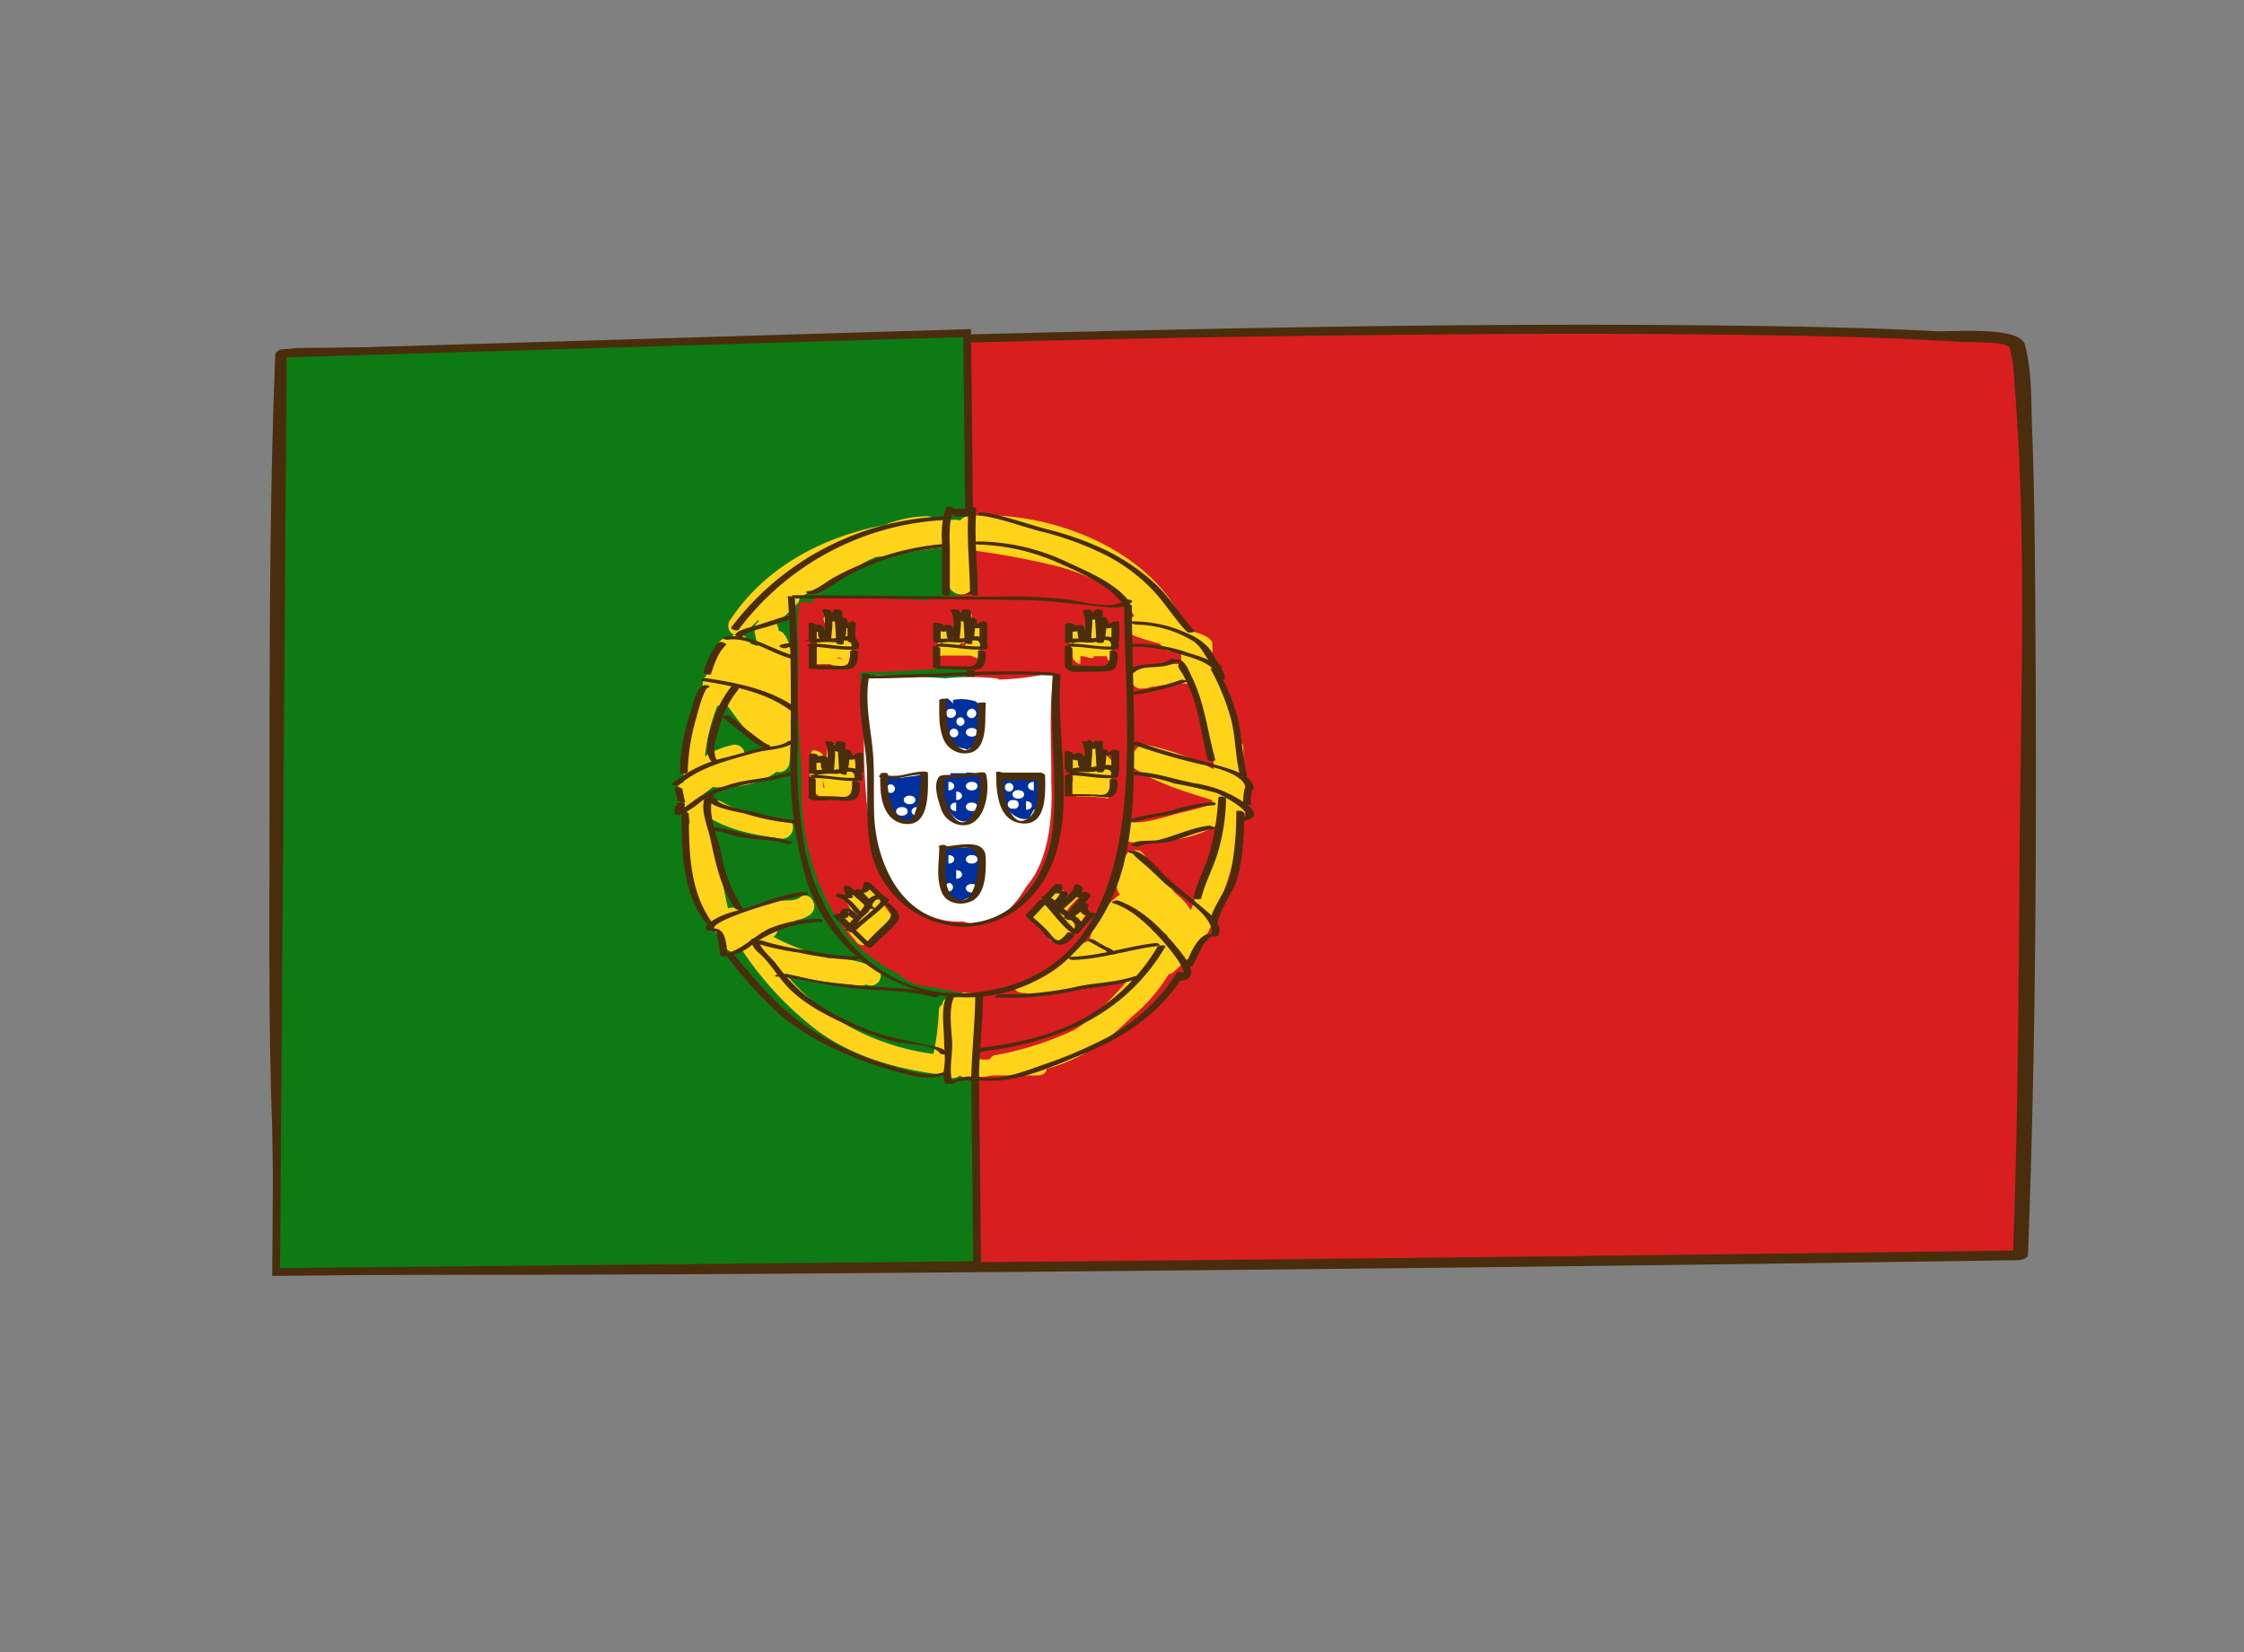 <svg id="layer1" xmlns="http://www.w3.org/2000/svg" viewBox="0 0 289.08 212.92"><rect x="0" y="0" width="289.08" height="212.92" fill="#808080" stroke="none"/><defs><style>.cls-1{fill:#d81e1e;}.cls-2{fill:#492d0c;}.cls-3{fill:#0e7a13;stroke:#492d0c;stroke-miterlimit:10;}.cls-4{fill:#ffd31a;}.cls-5{fill:#fff;}.cls-6{fill:#00309d;}</style></defs><path class="cls-1" d="M38.18,45.41c18.73-.12,40.19-1.12,54.13-1.36,35.57-.62,135.77-3.27,167.21-.06,3,.3,1.31,103.82.76,117.75,0,0-196.14,2.7-222.31,1.67-2.47-.1-2.64-50.16-1.95-67.57-1.13-15.75-.2-34.61.41-50.28Z"/><path class="cls-2" d="M37.82,46c42.66-.33,85.33-2.13,128-2.69,21.05-.28,42.11-.45,63.17-.09,7.95.13,15.9.35,23.84.85,1,.06,5.8-.14,6.1.81a20,20,0,0,1,.55,4.16c1.63,19.69.86,39.75.71,59.48-.14,17.76-.2,35.56-.88,53.32l1.33-.71q-78.18,1.06-156.37,1.71-21.34.17-42.69.19Q54,163,46.37,163c-2,0-7.59.76-8.06-1.06-1.49-5.75-1.16-12.33-1.35-18.21-.31-10-.36-20-.3-30.07,0-9.38.11-18.65-.13-28-.18-7.1,0-14.2.17-21.3.1-3.5.23-7,.37-10.51.07-1.69.14-3.38.2-5.07.08-1.93-1.13-2.57.79-2.73,1-.09,1.57-1.31.23-1.2L36.55,45c-.33,0-1.07.27-1.09.7-.93,23.51-.66,46.94-.76,70.45,0,9.37,0,18.74.33,28.11.18,6-.09,12.65,1.43,18.53.57,2.21,4.66,1.36,6.41,1.39,4.61.07,9.23.09,13.85.1,14,0,27.94-.05,41.9-.14q80.57-.54,161.13-1.75h.17c.38,0,1.31-.17,1.33-.71,1.1-28.77,1.13-57.66.92-86.45-.05-6.63-.14-13.27-.39-19.91-.13-3.55,0-7.44-.92-10.9-.63-2.43-9.4-1.64-11.39-1.74-8.47-.44-16.94-.6-25.41-.71-61.88-.78-123.67,2.39-185.52,2.87C37.75,44.81,36.51,46,37.82,46Z"/><polygon class="cls-3" points="124.59 42.92 36.43 45.56 35.57 163.91 125.88 163.03 124.59 42.92"/><path class="cls-4" d="M160.81,103.57a22.63,22.63,0,0,1-.63-4.59V96.31c0-.53-.6-.92-1-1.12a62.39,62.39,0,0,0-2.36-9.68c-.17-.46-.63-.74-.63-.84V83c0-.61-.81-1-1.35-1.24s-1.43-.43-2-.62C148.88,70.85,135,65.59,124.71,66.51a1.46,1.46,0,0,0-1,.56,1.79,1.79,0,0,0-.46-.09c-.94,0-1.9,0-2.84,0a1.17,1.17,0,0,0-1-.46,15.15,15.15,0,0,0-5.5,1.15C106,69.16,98.51,73.08,94,80a1.25,1.25,0,0,0,.65,1.82l-1.31.44a1.3,1.3,0,0,0-.94,1.24,5.23,5.23,0,0,1-.09,1.25c-.54,1-1.12,1.88-1.64,2.85a1.26,1.26,0,0,0-.08,1,26.82,26.82,0,0,0-2.52,12.22,1.24,1.24,0,0,0-.93,1.21v.47a1.33,1.33,0,0,0,1,1.25h0a9.55,9.55,0,0,1,.72,2.27,1.29,1.29,0,0,0-.28.76c-.38,5.86,1.64,10.64,4.93,15.38a1.44,1.44,0,0,0,2.07.24,42.65,42.65,0,0,0,9.68,10.38c4.67,3.42,10.29,5,16,5.7a1,1,0,0,0,.39-.05,1.39,1.39,0,0,0,2,.16,1.42,1.42,0,0,0,1.91-.06c.21.24.52.23.93.24s1.1-.19,1.65-.19h5.48c.72,0,1.12-.29,1.22-.84a23.06,23.06,0,0,0,7.35-3.56,29.56,29.56,0,0,0,3.62-3.17,21.76,21.76,0,0,0,4.75-5.46,1.49,1.49,0,0,0,.6-.28,11.37,11.37,0,0,0,1.58-1.6,1.38,1.38,0,0,0,1-.55,1.06,1.06,0,0,0,.49-.49l.42-.8a20.34,20.34,0,0,0,2.46-5.46,47.55,47.55,0,0,0,2.06-6.73,1.18,1.18,0,0,0,.46-1c0-1.25.37-2.48.51-3.71A1.31,1.31,0,0,0,160.81,103.57Zm-64.75-22c.52-.58,1.07-1.15,1.63-1.7a.83.83,0,0,0,.06.21,1.18,1.18,0,0,0-.56,1,8.6,8.6,0,0,0,.23,1.33l.15.6s0,.15.05.26c-.28-.1-.56-.18-.85-.26l-.51-.68a1.77,1.77,0,0,0-.6-.52A1.2,1.2,0,0,0,96.06,81.54Zm-3.63,9.39a1.18,1.18,0,0,0,.93-.55,1.26,1.26,0,0,0,.25.4c1.62,2.1,2.57,3.93,5.57,5.56v.13a16.27,16.27,0,0,0-3,.47l-.28,0A1.27,1.27,0,0,0,94.34,96a10.88,10.88,0,0,0-3.52,1.46A24.54,24.54,0,0,1,92.43,90.93Zm57.88,29.65-.27.3a3.61,3.61,0,0,0,.08-.64l.26.28Zm5.87-17.42c0,.06,0,.15-.13.31s.13.08.08.12a39,39,0,0,1-3.88,1.08c-1.83.44-4.07,1.28-6.07,1.28a1.3,1.3,0,1,0,0,2.57c4,0,7.61-.4,10.56-2.21,0,.33.17.67.19,1a42.34,42.34,0,0,1-1.14,4.89,1.1,1.1,0,0,0-.48.55c-.72,1.48-1.34,3-1.91,4.52a7.57,7.57,0,0,0-2-2.19,43,43,0,0,0-3.64-4.1c-.09-.61-.63-1.43-1.26-1.43H146c-.84,0-1.49,1.27-1.25,2a1.65,1.65,0,0,0-.49,1.25,1.7,1.7,0,0,0-.08.45,1.59,1.59,0,0,0,.1,2c-1.83,1.19-3,3.28-3.8,5.34a1,1,0,0,0-.06.56,8.51,8.51,0,0,0-1.16.51,13.83,13.83,0,0,0-3.67,2.17,1.09,1.09,0,0,0-.37,1.1,22.29,22.29,0,0,0-3.81.47,1.29,1.29,0,0,0,.34,2.53h.42a1.12,1.12,0,0,0,1,.48,18.46,18.46,0,0,0,4.3-.75,49.32,49.32,0,0,0,7.81-1.38,53.3,53.3,0,0,1-4.15,4.35,16.58,16.58,0,0,1-2.76,2.07A41.2,41.2,0,0,1,128.07,136c-.31.06-.53.53-.68.53h-.88c-.21,0-.33-.16-.33-.09v-7.85c0-1.36-1.84-1.23-2.48-.37-.12,0-.39.31-.52.31h-.47c-.67,0-1.31.23-1.3.9a.85.85,0,0,0-.46.77,32.85,32.85,0,0,1-.7,5.61,30.74,30.74,0,0,1-13.64-5.26,30.43,30.43,0,0,1-5.46-5.12,42,42,0,0,0,8.15,1.43,11,11,0,0,0,1.53.17,1.25,1.25,0,0,0,.7-.16l.38.11a1.29,1.29,0,0,0,.69-2.48c-2-.55-3.79-1.22-5.83-1a16.06,16.06,0,0,0-2.34-.78,29.13,29.13,0,0,1-4.8-2,1.34,1.34,0,0,0,.58-1.16,10.35,10.35,0,0,1,1.12-.09,1.2,1.2,0,0,0,1.18-.88,4.23,4.23,0,0,0,1.84-.72c1.32-1,0-3.22-1.3-2.22-.71.53-2,.35-2.82.41a11.62,11.62,0,0,0-3.83,1,1.12,1.12,0,0,0-.49.41,10.53,10.53,0,0,1-1.06-.41,1.45,1.45,0,0,0-1.06,0c-.13-.52-.24-1-.35-1.56-.37-1.83-.68-3.67-1-5.5-.24-1.26-.45-2.92-.84-4.51a.71.71,0,0,0,.09.07c2.73,1.55,5.79,2.06,8.86,2.5,1.62.24,2.32-2.24.69-2.48-2.84-.41-5.73-.81-8.25-2.25a1.27,1.27,0,0,0-1.83.69,9.66,9.66,0,0,0-.53-1.27,3.81,3.81,0,0,0,.07-.47l1.18-.89a1.64,1.64,0,0,0,.46.07c2.62,0,5.55-.35,7.68-2a1.36,1.36,0,0,0,1.69-1.2,20.81,20.81,0,0,0,.08-2.11,1.29,1.29,0,0,0,.82-1.56,9.12,9.12,0,0,0-.79-1.56,30.61,30.61,0,0,0,.62-5.23,7.3,7.3,0,0,0-.22-1v-.42c0-.4.29-1.06,0-1.63-.47-1.06-.5-2.17-1.27-3.11a1.26,1.26,0,0,0-.6-.36,1.11,1.11,0,0,1-.07-.16,1.49,1.49,0,0,0-.23-.67l2.68-2.69A1.11,1.11,0,0,0,103,77c1.84-1,3.67-2,5.59-2.89a1.09,1.09,0,0,0,.58-.53c.67-.3,1.32-.61,2-1s1.1-.53,1.65-.8c3.05-.26,6.17-1.06,9.23-1.29,0,0,.13.05.13.08V75.4a1.74,1.74,0,0,0,3.31,0c0-1.25-.3-2.48-.43-3.72,0-.26,0-.53,0-.79a102.13,102.13,0,0,1,10.84,2c3.94,1,8.18,2.84,10.22,6.51a1.35,1.35,0,0,0,0,2.52c1.1.42,2.23.75,3.37,1.06,0,.09.09.16.13.25a1.11,1.11,0,0,0,1.57.51.71.71,0,0,0,.62,0c.22.07.36.13.36.21v1.47c0,.05.31.1.32.15h-.63a.67.67,0,0,0-.25,0c-.42,0-.8,0-1.22.1l-.65,0a16.3,16.3,0,0,0-2,.31,2.62,2.62,0,0,0-1.61.59,1.29,1.29,0,0,0,.57,2.15,4.42,4.42,0,0,0,1.72-.23c.39,0,.85-.11.89-.12.75-.11,1.48-.23,2.23-.27s1.56,0,2.33,0a52,52,0,0,0,2.47,9.59c0,.48,0,.95,0,1.43A32.42,32.42,0,0,0,147.76,96a1.26,1.26,0,0,0-1.43.62c-.72.43-1.41,1.56-.48,2.2,3.26,2.24,7.33,3.33,10.33,4.29Z"/><path class="cls-1" d="M144.73,92.32c.16-2.94.17-5.89.18-8.84a1.17,1.17,0,0,0-.49-1,1.21,1.21,0,0,0-.13-.52c.08-.9.13-1.81.14-2.73a1.26,1.26,0,0,0-.64-1.11C136.5,74.89,128,76.4,120.33,77a1.34,1.34,0,0,0-.8.34c-4.64-.18-9.28-.33-13.93-.34a1.2,1.2,0,0,0-1.18.84.1.1,0,0,0,0,0c-.48-.43-1.53-.46-1.57.39a55.64,55.64,0,0,0,0,5.63.17.17,0,0,0,0,.07c0,1.26,0,2.52,0,3.77a47.71,47.71,0,0,0,.1,6.09c0,2.41.29,4.83.29,7.25h0a33.49,33.49,0,0,0,2,12.1,21.41,21.41,0,0,0,1.64,3.54,17.51,17.51,0,0,0,2.27,3.62s0,.1,0,.16a1,1,0,0,0,.46.47,20.61,20.61,0,0,0,6.14,4.61,6.68,6.68,0,0,0,4.38,1.65,24,24,0,0,0,5.78.78,16.84,16.84,0,0,0,10.7-3.55,13,13,0,0,0,4.28-6.68,14.58,14.58,0,0,0,2.93-6.85s0-.06,0-.09a1.23,1.23,0,0,0,.16-.63c0-.12,0-.24,0-.36.08-.55.16-1.1.22-1.65a1.12,1.12,0,0,0,.2-.5,41.94,41.94,0,0,0,.32-8.88c.09-1.23.15-2.46.18-3.67a1.08,1.08,0,0,0,0-.18l0-1.87A1.25,1.25,0,0,0,144.73,92.32Zm-6.22-10.76c.17,0,.33-.47.5-.44-.13.11-.24,0-.32.12-.12-.08-.26.27-.43.24a15.07,15.07,0,0,0-2.23.08Zm-17,4.59.24,0c4.78.38,9.56.46,14.35.47a23.6,23.6,0,0,0,.13,2.39c-.46,5.22-.89,10.76.24,15.8q-.1.81-.18,1.62A17.76,17.76,0,0,1,128.6,118a12.59,12.59,0,0,1-1.73.92l-.44,0c-4.29.06-8.43-2.35-11.91-4.64-.23-.48-.46-1-.7-1.45-.53-4.21-1.66-8.33-2.29-12.54,0-.13,0-.26,0-.39a58.79,58.79,0,0,0-.68-9.5c0-1.26,0-2.52,0-3.78C114.36,86.63,117.94,86.41,121.52,86.15Zm-15.58-6.46c1,.3,2,.56,3,.79a10.69,10.69,0,0,0-.61,1.28,1,1,0,0,0-.86-.51c-.18-.32-.37-.63-.58-.93a1.2,1.2,0,0,0-.9-.48A.83.83,0,0,1,105.94,79.69Z"/><path class="cls-4" d="M126.26,82.68a8.45,8.45,0,0,0,.27-1.89c0-.28-1.44-.29-1.58,0,0,0,.23,0,.23.06V79.16c0-.28-2-.32-2.08,0-.2.79-.33,1.72-.53,2.55,0-.16-.12-.31-.15-.47-.06-.35-1.89-.23-1.87,0a5.66,5.66,0,0,0,.14.84,11,11,0,0,1,.15,2c0,.28-.06.55-.08.82-.06.07-.13-.3-.2-.23s.82-.2.89-.2H125c.17,0,.85.47.92.23,0,0-.07.2-.07.19.26,0,.38.12.38,0V83.51A5.56,5.56,0,0,0,126.26,82.68Zm-2.51.2a3.66,3.66,0,0,0,.72-.09,2.64,2.64,0,0,1-.12.4,3.19,3.19,0,0,0-.83,0A3,3,0,0,0,123.75,82.88Z"/><path class="cls-4" d="M141.91,80.33c-.08.19-.15.39-.23.59a6.19,6.19,0,0,0-.05-1.13c-.07-.45-1.61-1.25-1.61-.77,0,.67-.25,1.4-.28,2.09a2,2,0,0,0-.06.26c-.12.2-.5.39-.5.57v-.28c0-.46-1.23-1.28-1.3-.78-.13.9-.7,1.86.3,2.74v1c0,.5,1,1.22,1,.77v-.83h.15c.46,0,.95.26,1.39.24.18,0,.22-.24.18-.24h1.69s.07.38.09.37.1.2.14.2.19.05.21-.07c.2-1.31.26-2.6.47-3.92C143.56,80.73,142,80,141.91,80.33Z"/><path class="cls-4" d="M108.15,80.84c-.06.35-.11.83-.21,1.31,0-.84,0-1.69,0-2.55,0-.54-1.83-.51-1.84.07s.46,1,.42,1.43c-.28-.4-1.29-.32-1.29.2v4c0,.36-.28.29-.07.29H107s0,0,0,0a2.13,2.13,0,0,0,1.83.18c.11,0,.38-.11.42-.24a18.81,18.81,0,0,0,.73-4.77C110,80.21,108.24,80.27,108.15,80.84Zm-.29,4a.66.66,0,0,1,0-.14c.16.09.47,0,.7.39A.87.87,0,0,0,107.86,84.85Z"/><path class="cls-4" d="M110.12,98c-.09-.59-1.18-1.12-1.61-.64-.09.1-.16.2-.24.3v-.9c0-.69-1.64-1.45-1.67-.66,0,1.34-.52,2.61-.56,3.85,0-.75.12-1.51.13-2.26s-1.66-1.42-1.67-.65c0,1.43-.4,3,.09,4.41a2.66,2.66,0,0,0,3.39,1.45.35.35,0,0,0,.23-.17l1,0c.2,0,.46-.09.47-.33s0-.3,0-.45c.07-.49.3-1,.4-1.5A6.3,6.3,0,0,0,110.12,98ZM106,100.28c0-.08,0-.16,0-.24a3.91,3.91,0,0,0,.24,1.45h-.15A4.83,4.83,0,0,1,106,100.28Z"/><path class="cls-4" d="M143.2,98.11c0-.35-1.37-1.31-1.46-1.06s-.13.36-.19.54l-.14-.06c0-.27,0-.55-.08-.82s-1.47-1.3-1.48-1c0,1.16-.32,2.29-.46,3.45,0,0,0,0,0,.06s-.18,0-.18.06V98.11c0-.47-1-1.25-1-1v3.46c0,.3-.52.6-.67.9s1,1.17,1.28,1.17a21,21,0,0,1,3.8.23.16.16,0,0,0,.15,0,6.66,6.66,0,0,0,.34-3.32A9.62,9.62,0,0,0,143.2,98.11Z"/><path class="cls-4" d="M138.39,117.23a5.44,5.44,0,0,1-1.27.75,4.51,4.51,0,0,1,.3-.58l.07-.11a1.64,1.64,0,0,0,.2-.29,17.05,17.05,0,0,1,1.69-1.71c.2-.2-.65-.2-.68-.2a1.91,1.91,0,0,0-1.1.34,12.87,12.87,0,0,1-1.35,1.09,6.72,6.72,0,0,1,.79-1.7c.12-.17-1.5-.25-1.77.15a23.46,23.46,0,0,0-2.34,3.5.09.09,0,0,0,0,.13,24.2,24.2,0,0,0,1.88,1.91,3.93,3.93,0,0,0,.46.66c.26.29,1.54,0,1.75-.27l.18-.23.13,0c1-.33,2-1.9,2.49-2.78,0,0,0-.08-.1-.1a5.82,5.82,0,0,0,.34-.6C140.24,116.83,138.6,117.05,138.39,117.23Z"/><path class="cls-4" d="M114.84,118.45l0,0a.28.28,0,0,0,0-.09.64.64,0,0,0-.09-.51c-.51-.7-1-1.43-1.47-2.15-.11-.29-.25-.47-.39-.77s-.5-.32-.78-.32h-.23c-.55,0-1.29.45-.85,1.06.2.28.4.51.6.8a2.63,2.63,0,0,1,.18.8c-.44-.64-.86-1.31-1.26-2-.54-.86-2.22-.24-1.62.73.46.74.8,1.53,1.2,2.29-.1-.15-.19-.3-.28-.46-.49-.9-2.18-.26-1.63.73a22.06,22.06,0,0,0,2.11,2.8,1,1,0,0,0,1.24.35,4,4,0,0,0,1.51-1.44.86.86,0,0,0,.12-.3,5.2,5.2,0,0,0,1.4-1.21A.58.58,0,0,0,114.84,118.45Z"/><path class="cls-5" d="M135.43,100.71c.06-4.44-.33-8.94.25-13.36.06-.46-.6-.56-.91-.5a33.32,33.32,0,0,1-6.05.72,1.16,1.16,0,0,0-.47-.17,33.2,33.2,0,0,0-6.46,0c-2.94-.16-5.88-.38-8.78-.4a1.1,1.1,0,0,0-.73.31.75.75,0,0,0-.79.75c0,.9-.07,1.8-.1,2.7a9,9,0,0,0,0,1.56,73.44,73.44,0,0,0,.55,13.42c.55,3.51,1.76,7.74,4.55,10a9.59,9.59,0,0,0,7.61,3c3.56,1.33,6.32-1.43,8.14-4.54C135,111.06,135.66,105.64,135.43,100.71Z"/><path class="cls-6" d="M118.91,103a2.73,2.73,0,0,0-.11-2c0-.07,0-.13,0-.19a.14.14,0,0,0,0-.13c0-.16.11-.3.17-.45.16-.39-.3-.4-.55-.35-.77.17-1.55.19-2.32.36l-.11,0a1.3,1.3,0,0,0-.59-.24c-.47-.07-1.39.33-1.44.87a5,5,0,0,0,.55,2.84c.09.76.29,1.59,1.1,1.81a1.75,1.75,0,0,0,.32,0,1.89,1.89,0,0,0,2.35-.28,2.81,2.81,0,0,0,.76-2.07A.25.25,0,0,0,118.91,103Z"/><path class="cls-6" d="M126.8,101.05c.06-.4-.71-1.19-1-1.32a3.34,3.34,0,0,0-.73-.17c-.07,0-.12,0-.15,0l-.47,0s0,0,0,.08c-.59,0-1.18,0-1.77,0h-.18c-.09,0-.06.19,0,.36a1.13,1.13,0,0,0-.2.13,3.08,3.08,0,0,0-.71-.19c-.06,0-.09,0-.09.08a2.83,2.83,0,0,0-.1.47s-.08,0-.08.07,0,.3,0,.45a4.16,4.16,0,0,0,.28,1.8,7.37,7.37,0,0,0,.42,1.17c.41.87,1.29,2,2.36,1.86a1.33,1.33,0,0,0,1-1A9.34,9.34,0,0,0,126.8,101.05Z"/><path class="cls-6" d="M126.52,112s0,0-.06,0a2.08,2.08,0,0,0-.12-1.21,5.13,5.13,0,0,0-.17-1.44l0,0c-.21,0-1.89-.09-2.64-.16l0,0-.15,0-.23-.06c-.22,0-1.78.36-1.7.61l0,.08a.15.15,0,0,0,.14,0h.21c0,.07,0,.15,0,.22l-.26.13a.25.25,0,0,1,.21.15,18.12,18.12,0,0,0-.08,3A2.28,2.28,0,0,0,123,116.2a3.64,3.64,0,0,0,1.63-.48,2.91,2.91,0,0,0,.59-.25,3.55,3.55,0,0,0,1.08-2.19s0,0-.09,0A4.19,4.19,0,0,0,126.52,112Z"/><path class="cls-6" d="M134.21,100.49c-.05-.54-.68-.63-1.11-.63a8,8,0,0,0-2.18.22.34.34,0,0,0-.12,0,3.86,3.86,0,0,0-.56-.32c-.32-.15-1.42-.24-1.42.36,0,2,.42,4.56,2.55,5.32.45.15,1.26.23,1.42-.37,0,0,0,0,0-.08a.45.45,0,0,0,.11-.13,3.88,3.88,0,0,0,.22-.46.68.68,0,0,0,.32-.25A6.28,6.28,0,0,0,134.21,100.49Z"/><path class="cls-6" d="M126.35,93.05a1.12,1.12,0,0,0-.1-.43,5.7,5.7,0,0,0,.1-.83c0-.49-.29-1.34-.83-1.46a6.14,6.14,0,0,0-2.59-.17c-.2,0-.2.27-.1.54a4.87,4.87,0,0,0-.61-.59c-.16-.12-.45-.24-.47.07a7.44,7.44,0,0,0,0,.94,1.39,1.39,0,0,0-.22.72,3.13,3.13,0,0,0,.07.75,3.52,3.52,0,0,0,2,3.7,2.33,2.33,0,0,0,.75.2h0c.12.09.31.23.43.05a.47.47,0,0,0,.05-.1C126,96.15,126.42,94.34,126.35,93.05Z"/><path class="cls-5" d="M123,91.49a.51.51,0,0,0-.46-.15h-.11a.55.55,0,0,0-.55.55.63.63,0,0,0,.3.55.71.71,0,0,0,.82-.16A.56.56,0,0,0,123,91.49Z"/><path class="cls-5" d="M125.29,91.33a.67.67,0,0,0-.73.72.61.61,0,1,0,.73-.72Z"/><path class="cls-5" d="M123,93.9h0A.56.56,0,1,0,123,95h0A.56.56,0,0,0,123,93.9Z"/><path class="cls-5" d="M125.18,93.81c-1,0-1,1.11,0,1.11S126.18,93.81,125.18,93.81Z"/><path class="cls-5" d="M123.76,92.43h0a.55.55,0,0,0,0,1.11h0A.56.56,0,0,0,123.76,92.43Z"/><path class="cls-5" d="M114.19,101.63h0a.55.55,0,1,0,1.1,0h0A.55.55,0,0,0,114.19,101.63Z"/><path class="cls-5" d="M117.18,102.53c-1,0-1,1.1,0,1.1S118.18,102.53,117.18,102.53Z"/><path class="cls-5" d="M116.18,104c-1,0-1,1.11,0,1.11S117.18,104,116.18,104Z"/><path class="cls-5" d="M118.18,104c-1,0-1,1.11,0,1.11Z"/><path class="cls-5" d="M122.18,100.75v1.1C123.18,101.85,123.18,100.75,122.18,100.75Z"/><path class="cls-5" d="M125.18,100.75c-1,0-1,1.1,0,1.1S126.18,100.75,125.18,100.75Z"/><path class="cls-5" d="M123.18,103.42c-1,0-1,1.1,0,1.1Z"/><path class="cls-5" d="M125.18,103.42c-1,0-1,1.1,0,1.1S126.18,103.42,125.18,103.42Z"/><path class="cls-5" d="M123.18,102v1.1C124.18,103.1,124.18,102,123.18,102Z"/><path class="cls-5" d="M130,100.9h0a.55.55,0,0,0,0,1.1h0A.55.55,0,1,0,130,100.9Z"/><path class="cls-5" d="M133.18,100.75c-1,0-1,1.1,0,1.1Z"/><path class="cls-5" d="M130.75,103.1h-.37a.55.55,0,1,0,0,1.11h.37A.56.56,0,0,0,130.75,103.1Z"/><path class="cls-5" d="M132.18,103.24v1.1C133.18,104.34,133.18,103.24,132.18,103.24Z"/><path class="cls-5" d="M131.18,101.82c-1,0-1,1.1,0,1.1S132.18,101.82,131.18,101.82Z"/><path class="cls-5" d="M122.18,110.18v1.1C123.18,111.28,123.18,110.18,122.18,110.18Z"/><path class="cls-5" d="M125.18,110.18c-1,0-1,1.1,0,1.1S126.18,110.18,125.18,110.18Z"/><path class="cls-5" d="M122.28,113.77h0a.56.56,0,0,0,0,1.11h0A.56.56,0,0,0,122.28,113.77Z"/><path class="cls-5" d="M125.18,113.91c-1,0-1,1.1,0,1.1S126.18,113.91,125.18,113.91Z"/><path class="cls-5" d="M123.18,112.13v1.11C124.18,113.24,124.18,112.13,123.18,112.13Z"/><path class="cls-2" d="M101.5,77c.49,6.81.36,13.63.36,20.45a51,51,0,0,0,2,15.84,21.56,21.56,0,0,0,19.38,15.19c9.67.62,17.47-5.67,20.7-14.46,1.79-4.89,2.06-10.26,2.15-15.42.12-6.82-.27-13.66-.27-20.48,0-.27-1-.56-1-.23,0,16.69,4.75,47.5-19.27,50-11.51,1.22-19.47-7.64-21.79-18.07a64.68,64.68,0,0,1-1-14.1c0-6.18.09-12.36-.36-18.52,0-.28-1-.54-.94-.23Z"/><path class="cls-2" d="M102.62,77.11c9.6,0,19.21.11,28.81.2,3.27,0,6.39.46,9.63.77,1.26.12,3.81.57,4.78-.54.18-.2-.75-.43-1-.2-1.19,1.37-5.8.13-7.42-.1a66.41,66.41,0,0,0-9.14-.35c-8.65,0-17.29-.19-25.94-.19-.68,0-.2.41.23.41Z"/><path class="cls-2" d="M111.08,87.06c-.83,3.86.35,7.76.57,11.64s-.22,7.66.68,11.45a12.52,12.52,0,0,0,11.87,9.27c5.71-.1,10-3.9,11.74-9.22,2.36-7.29.09-15.65.68-23.17,0-.27-1-.28-1,0-.52,6.6.69,13.21,0,19.8-.64,6.29-5.07,12.45-12,12.13-7.3-.34-10.68-7.4-11-13.75-.12-3,.09-6-.24-9s-1-6.12-.38-9.24c0-.23-.94-.29-1,0Z"/><path class="cls-2" d="M111.92,87.42c7.86,0,15.82-.85,23.66-.36.59,0,.6-.36,0-.4-7.84-.49-15.8.34-23.65.36-.59,0-.61.4,0,.4Z"/><path class="cls-2" d="M121,90.28c0,1.78-.12,3.68.71,5.31A3,3,0,0,0,125,97c2.39-.64,1.81-4.54,2-6.38,0-.14-.3-.09-.38-.09h-.24a.85.85,0,0,1-.38,0c-.15,1.79.13,3.86-.74,5.51-1,1.8-2.67-.65-3-1.65a15,15,0,0,1-.29-4.18c0-.27-1-.21-1,.09Z"/><path class="cls-2" d="M113.39,99.86c0,1.78,0,3.77,1.16,5.22a3,3,0,0,0,3.1,1c2.15-.66,1.89-4.76,1.89-6.47,0-.14-.28-.17-.37-.18-1.7-.09-3.46.94-5.11.4-.24-.08-1.19.15-.7.31,2,.64,3.61-.42,5.56-.31l-.38-.18a12.26,12.26,0,0,1-.77,5.38c-.74,1.47-2.18.15-2.72-.82a9.2,9.2,0,0,1-.66-4.42c0-.28-1-.26-1,0Z"/><path class="cls-2" d="M121.06,100c-.93.93-.22,3.08.14,4.13a3.08,3.08,0,0,0,2.9,2.21c2.85,0,3.49-4.52,2.91-6.6-.06-.22-.43-.23-.62-.22a40.76,40.76,0,0,1-4.67.35c-.59,0-.6.35,0,.4a43.17,43.17,0,0,0,4.94-.35l-.63-.23c.51,1.8.13,4.71-1.38,6-1.91,1.59-3.91-4.21-2.62-5.51.17-.17-.74-.37-1-.15Z"/><path class="cls-2" d="M128.33,99.61c0,2.43.2,6.16,3.3,6.49,3.26.35,3.05-4,3-6.15,0-.22-.46-.39-.61-.39h-5c.18,0,.37.23.55.29,0,0-.05,0-.07,0l-.21.29a1.17,1.17,0,0,0,.44-.13c.32-.17-.6-.41-.84-.29l-.06,0c-.15,0-.35.27-.21.42.37.44,1.27.41,1.75.41h3.85c-.2,0-.4-.34-.61-.43,0,1.76.44,4.84-1.69,5.6-1.32.47-2.12-1.69-2.37-2.58a12.93,12.93,0,0,1-.28-3.4c0-.31-1-.4-1-.14Z"/><path class="cls-2" d="M121,109.13c0,2-.46,4,.34,5.9.66,1.52,2.71,1.73,4,1,1.7-1,1.69-3.91,1.64-5.55-.07-2.55-3.7-1.48-5.17-1.41-.59,0-.55.43,0,.4,1.63-.08,4.08-1,4.14,1.4a7.93,7.93,0,0,1-.89,4.42c-.74,1.21-2.09.7-2.7-.21a4.46,4.46,0,0,1-.54-2.18c-.09-1.28.1-2.57.11-3.85,0-.26-1-.22-1,.08Z"/><path class="cls-2" d="M122.36,76.65c0-1.87,0-3.75,0-5.62s-.21-3.71.54-5.35c.11-.24-.83-.59-1-.32a10.42,10.42,0,0,0-.55,4.37c0,2.24,0,4.47,0,6.71,0,.27.94.54.94.21Z"/><path class="cls-2" d="M122.66,65.56h0c-.2,0-.23.42-.09.53s.44.47.68.47H125c.2,0,.22-.41.09-.53s-.44-.47-.68-.47h-1.82c-.2,0-.23.42-.09.53s.44.47.68.47h0c.2,0,.23-.41.09-.53s-.44-.47-.68-.47Z"/><path class="cls-2" d="M124.79,65.39c-.33,3.68.14,7.35.17,11,0,.33,1,.48,1,.26,0-3.68-.5-7.35-.18-11,0-.31-.94-.5-1-.26Z"/><path class="cls-2" d="M104.39,76.58c1.53,0,3.27-1.53,4.54-2.25a31.22,31.22,0,0,1,12.83-3.8c.65,0-.16-.43-.45-.41a34.29,34.29,0,0,0-10.66,2.75,27.09,27.09,0,0,0-3.43,1.66c-.74.42-2.17,1.63-3,1.63-.68,0-.22.42.21.42Z"/><path class="cls-2" d="M126,70.17a27.27,27.27,0,0,1,10.5,2.43c2.49,1.1,6.17,2.72,7.87,4.89.19.24,1.12.1,1-.11-1.89-2.4-5.43-3.78-8.13-5.06A27.28,27.28,0,0,0,126,69.77c-.59,0-.59.39,0,.4Z"/><path class="cls-2" d="M95.14,81.16A35.38,35.38,0,0,1,121.92,67c.65,0-.11-.45-.42-.45A36,36,0,0,0,94.22,80.83c-.18.26.76.55.92.33Z"/><path class="cls-2" d="M126.2,66.43c2.75.33,5.41,1.44,8.1,2.1a40,40,0,0,1,7.35,2.62,22.57,22.57,0,0,1,6.88,4.92c1.58,1.68,2.77,3.66,4.36,5.33.21.22,1.12.07,1-.1-1.77-1.87-3.07-4.16-4.93-5.94a26.52,26.52,0,0,0-6.56-4.49,39.42,39.42,0,0,0-7.55-2.68c-2.76-.73-5.5-1.8-8.34-2.15-.43-.05-.94.3-.27.39Z"/><path class="cls-2" d="M101.21,79.39c-1.24.41-2.49.79-3.73,1.2-.58.2-2.49.54-2.76,1.2-.09.23.87.48,1,.19.22-.53,2.37-1,2.85-1.12,1.15-.38,2.32-.73,3.47-1.11.33-.11-.56-.44-.81-.36Z"/><path class="cls-2" d="M101.93,82.91a3.48,3.48,0,0,0-1.43.21c-.21.1,0,.26.12.31a1,1,0,0,0,.69.06,2.5,2.5,0,0,1,1-.14c.12,0,.39-.08.23-.24a1,1,0,0,0-.66-.2Z"/><path class="cls-2" d="M102.57,84.55c-3.07-.72-5.8-3-9.1-2.5-.67.1-.14.44.28.38,2.86-.4,5.63,1.85,8.33,2.48.3.07,1.12-.21.49-.36Z"/><path class="cls-2" d="M90.53,87.76c3.82.6,8.25,1.46,11.37,3.85.21.17,1.16,0,.85-.25C99.51,88.88,95,88,91,87.39c-.3,0-1.12.27-.48.37Z"/><path class="cls-2" d="M91.6,86.82c.41-1.2.92-2.85,1.93-3.69.21-.17-.67-.55-.9-.36-1,.87-1.57,2.54-2,3.78-.09.26.87.55,1,.27Z"/><path class="cls-2" d="M94.24,88.43a13.45,13.45,0,0,0-2.43,4.69c-.48,1.37-1.2,3.57-.24,4.9.16.21,1.1.4.88.1-.9-1.25-.12-3.35.3-4.66a12.53,12.53,0,0,1,2.37-4.6c.21-.24-.69-.64-.88-.43Z"/><path class="cls-2" d="M93.18,92.49c1,.78,2,1.63,3,2.41.72.56,1.71,1.54,2.72,1.4.67-.09.15-.44-.28-.38.4,0,0-.11-.16-.22s-.39-.26-.58-.39c-.54-.38-1-.79-1.56-1.19-.77-.61-1.51-1.26-2.29-1.86-.21-.16-1.16,0-.86.23Z"/><path class="cls-2" d="M90.68,88.32c-1,.32-1.46,2.7-1.75,3.55a24.73,24.73,0,0,0-1.33,7.67c0,.26,1,.21,1-.1a26.42,26.42,0,0,1,1.09-6.89c.13-.47.94-3.75,1.52-3.94s-.25-.39-.53-.29Z"/><path class="cls-2" d="M87.47,101.14C90.3,98.77,93.77,98,97.25,97c1.67-.46,3.7-.36,5.16-1.38.28-.2-.66-.25-.88-.1-1,.73-2.59.62-3.8.94-1.55.4-3.08.87-4.63,1.24A16.34,16.34,0,0,0,86.59,101c-.27.23.68.27.88.1Z"/><path class="cls-2" d="M86.91,101.54a14.26,14.26,0,0,0,.36,1.6c.12.28,1,.4,1,.17a14.23,14.23,0,0,1-.35-1.6c-.09-.28-1-.44-1-.17Z"/><path class="cls-2" d="M87.26,103.52c-.44.7-.32.37-.37,1.3,0,.28.72.21.85.15a12,12,0,0,0,2.6-1.71A13.52,13.52,0,0,1,95,101.33c2.36-.66,4.81-.69,7.14-1.52.48-.17-.47-.37-.71-.29-2.53.9-5.28.81-7.8,1.7a18.71,18.71,0,0,0-2.9,1.08c-1.29.7-2.36,1.81-3.7,2.38l.85.15c.11-.4.22-.79.34-1.19.15-.24-.81-.36-1-.12Z"/><path class="cls-2" d="M91,102.39c-1,1.55.14,4,.49,5.6.69,3.15,1.31,6.41,3.23,9.08.18.25,1.1.23,1,.05a20.32,20.32,0,0,1-2.91-7.62c-.41-1.79-1.89-5.16-.84-6.86.16-.27-.79-.49-.94-.25Z"/><path class="cls-2" d="M87.79,104.71c0,4.8.09,10.14,3.07,14.16.16.21,1.11.32.88,0-2.91-3.94-3-9.24-3-13.94,0-.32-1-.46-1-.23Z"/><path class="cls-2" d="M91.7,107c1.37.09,2.61.71,4,.93,1.86.31,3.77.23,5.59.8.24.08,1.2-.13.71-.28a19.58,19.58,0,0,0-4.24-.71c-2-.17-3.79-1-5.76-1.12-.42,0-1,.34-.27.38Z"/><path class="cls-2" d="M91.34,103.08c.12,1,4,1.59,4.65,1.77a30.74,30.74,0,0,0,6.22,1.24c.43,0,.92-.37.24-.4a28,28,0,0,1-5.35-1.07c-.6-.14-4.67-.84-4.77-1.61,0-.29-1-.2-1,.07Z"/><path class="cls-2" d="M92,119.69c-.56-1.23,10.66-4.28,11.62-4.35.59,0,.58-.44,0-.4-2.64.18-5,1.32-7.48,2.07-1.75.52-4,.93-5.22,2.43a.08.08,0,0,0,0,.1c0,.1.08.2.13.3s1.09.14,1-.15Z"/><path class="cls-2" d="M92.25,120a27.33,27.33,0,0,1,.51,3c0,.22.43.26.61.25a6.42,6.42,0,0,0,3.43-1.43,15.86,15.86,0,0,1,8.84-3c.68,0,.21-.42-.23-.41a16.94,16.94,0,0,0-6.13,1.17c-2,.83-4,3.21-6.14,3.28l.61.26c-.21-1.18-.1-3.71-2-3.45-.64.09.17.43.47.39Z"/><path class="cls-2" d="M93.68,123.27a56.4,56.4,0,0,0,6.85,7.55,35.32,35.32,0,0,0,8.07,4.83,45.67,45.67,0,0,0,8.29,2.79,8.36,8.36,0,0,0,5.28-.05c.59-.25-.28-.38-.56-.26-2.23.91-5.32-.39-7.51-1a40.32,40.32,0,0,1-7.79-3.35c-4.92-2.66-8.22-6.48-11.7-10.73-.18-.23-1.11,0-.93.25Z"/><path class="cls-2" d="M96.68,121.18A3.59,3.59,0,0,0,98,123c1.17,1.13,2.08,2.6,3.15,3.83,1.95,2.23,4.84,3.78,7.47,5a40.6,40.6,0,0,0,6.44,2.34c1.33.39,5.23.34,6,1.53.17.26,1.11.22,1,0-.47-.72-1.76-.86-2.52-1-2.2-.53-4.36-.87-6.52-1.59a32,32,0,0,1-9.16-4.76,21.88,21.88,0,0,1-3.88-4.16c-.75-.94-2-1.88-2.28-3-.07-.26-1-.32-1,0Z"/><path class="cls-2" d="M97.29,121.53a36,36,0,0,0,5.65,1.23,42.3,42.3,0,0,0,7.17.95c.29,0,1.09-.4.44-.42a37.82,37.82,0,0,1-6.08-.74,38.53,38.53,0,0,1-6.35-1.35c-.25-.09-1.15.21-.83.33Z"/><path class="cls-2" d="M100.14,125.83c3.35.29,6.66,1.25,10,1.55s6.93.2,10.13,1.1c.24.07,1.17-.22.67-.36-3-.83-6.31-.8-9.39-1.05-1.88-.16-3.76-.35-5.62-.61s-3.55-.87-5.37-1c-.29,0-1.1.35-.46.4Z"/><path class="cls-2" d="M122.74,139.44c-.58-1.25,0-3.63-.07-5.05-.09-1.8-.59-4.68.42-6.28.13-.21-.81-.23-1,0-.9,1.43-.54,3.75-.49,5.34,0,1,.11,2.05.12,3.08s-.42,2.1,0,3c.14.3,1.08.07,1-.13Z"/><path class="cls-2" d="M126.11,139.64c0-3.8.49-7.58.53-11.38,0-.33-1-.5-1-.27,0,3.8-.49,7.58-.53,11.38,0,.33,1,.5,1,.27Z"/><path class="cls-2" d="M122.69,139.66a3.85,3.85,0,0,1,2.77-.35c.24.11,1.17-.11.69-.33-1.32-.57-2.71-.07-4,.37-.61.21.24.41.53.31Z"/><path class="cls-2" d="M128.43,128.51a35.7,35.7,0,0,0,8.82-.59c3-.71,6.25-.78,9.17-1.76.64-.22.08-.48-.33-.34-2.36.8-4.91.78-7.33,1.31a42.71,42.71,0,0,1-9.89,1c-.3,0-1.09.42-.44.42Z"/><path class="cls-2" d="M138.2,123.7c3.7-.1,7.19-1.34,10.85-1.78.67-.08.18-.45-.25-.4-3.65.44-7.16,1.68-10.85,1.78-.68,0-.18.41.25.4Z"/><path class="cls-2" d="M140.28,121.3c.78.4,1.5.9,2.31,1.24l-.2-.16c.07.23.28.32.47.47s1.16.21.75-.12c-.16-.12-.27-.33-.45-.41s-.56-.26-.84-.4c-.5-.27-1-.59-1.47-.85-.27-.14-1.15-.07-.57.23Z"/><path class="cls-2" d="M127,135.36l-.05-.12-.48.25A42.67,42.67,0,0,0,139.33,132a25.23,25.23,0,0,0,10.79-10c.13-.22-.81-.26-1,0a25.39,25.39,0,0,1-9.89,9.43c-4.08,2.16-8.32,3-12.82,3.59-.07,0-.55.09-.48.25l.06.13c.12.3,1.08.09,1-.11Z"/><path class="cls-2" d="M126.19,139.16c4.36.63,9.15-1.64,13.07-3.23,5.57-2.25,10.1-5.26,13.34-10.4.16-.24-.8-.4-1-.15a24.06,24.06,0,0,1-10,8.83,57,57,0,0,1-7.24,3c-2.47.87-5.28,2-8,1.62-.42-.07-1,.27-.29.37Z"/><path class="cls-2" d="M143.42,116.38c2.56.9,4.31,2.67,6.11,4.58.39.42,4.32,4.82,2.58,5l.5.21.18-.36c.12-.25-.84-.28-1,0l-.18.36c-.11.21.41.22.5.21,2.77-.3.57-3-.39-4.18-2.09-2.54-4.49-5-7.65-6.15-.24-.09-1.17.16-.68.34Z"/><path class="cls-2" d="M146,110c-.27,0,1.32,1.3,1.62,1.55.82.71,1.59,1.51,2.4,2.25,1.53,1.39,6.66,4.22,6,6.66-.06.23.92.34,1,0,.38-1.46-.88-2.46-1.89-3.32-1.59-1.35-3.23-2.61-4.78-4-1.08-1-3-3.61-4.63-3.54-.68,0-.17.41.26.39Z"/><path class="cls-2" d="M153.67,124.41c.34-.68.66-1.37,1-2a3.74,3.74,0,0,1,1.52-1.78c.47-.2-.49-.34-.72-.25-1.47.6-2.15,2.71-2.8,4-.12.26.84.31,1,0Z"/><path class="cls-2" d="M154.75,115.74c.51-2,1.52-3.88,2.14-5.87a26.63,26.63,0,0,0,1.06-6.94c0-.3-1-.39-1-.13a34.55,34.55,0,0,1-.89,6.15c-.49,2.32-1.73,4.37-2.31,6.66-.06.25.92.43,1,.13Z"/><path class="cls-2" d="M156.88,118.78c.52-2.14,2.07-3.84,2.64-6a32.71,32.71,0,0,0,.74-8c0-.31-1-.42-1-.17a39.2,39.2,0,0,1-.75,8c-.48,2.24-2.11,3.86-2.63,6-.07.27.91.46,1,.17Z"/><path class="cls-2" d="M146.71,109.07c.61-.47,3-.38,3.87-.58,2-.49,3.75-1.42,5.77-1.67.51-.07-.38-.46-.63-.43-2.24.28-4.26,1.3-6.44,1.84-1,.24-2.64-.12-3.49.53-.19.15.68.49.92.31Z"/><path class="cls-2" d="M146.34,105.87a26.31,26.31,0,0,1,3.85-.8c2-.39,3.94-1.2,6-1.29.59,0,.56-.42,0-.4a23.75,23.75,0,0,0-5.2,1.05c-1.69.47-3.53.52-5.19,1.13-.61.22.24.42.53.31Z"/><path class="cls-2" d="M146.08,99.87a22.27,22.27,0,0,1,5.22,1.1,51.2,51.2,0,0,1,5.4,1.21c.57.2,5.23,2.65,3.35,3.18-.62.18.21.44.51.35,2.67-.76-.83-2.68-1.89-3.26a15.5,15.5,0,0,0-4.6-1.49c-2.63-.45-5.31-1.51-8-1.49-.59,0-.6.4,0,.4Z"/><path class="cls-2" d="M145.91,95.92a76.19,76.19,0,0,0,8,2.38c1.73.44,6.3,1.17,6.63,3.36,0,.3,1,.2,1-.07-.27-1.87-3.36-2.57-4.83-3-3.35-1-6.79-1.71-10.08-3-.24-.09-1.18.14-.69.33Z"/><path class="cls-2" d="M160.35,101.59a7.15,7.15,0,0,0-.19,2c0,.28,1,.25,1,0a6.73,6.73,0,0,1,.16-1.9c.09-.32-.89-.32-1-.07Z"/><path class="cls-2" d="M152.09,85.47c-.76.17.11,1.06.4,1.63s.64,1.33.93,2c1.13,2.76,1.39,5.85,2.13,8.73.07.27,1,.36,1,.06-1-3.65-1.36-7.34-3.06-10.76-.38-.75-.88-2.36-2-2.1-.52.12.39.46.64.41Z"/><path class="cls-2" d="M156,86.29a29.78,29.78,0,0,1,2.54,6.22c.64,2.36.58,4.86,1.16,7.23.07.29,1,.48.95.21-.58-2.38-.66-4.84-1.16-7.23a24.44,24.44,0,0,0-2.61-6.35c-.12-.23-1.07-.43-.88-.08Z"/><path class="cls-2" d="M146,89.54a36.28,36.28,0,0,0,6.8-1.66c.48-.17-.49-.34-.72-.26a33.93,33.93,0,0,1-6.36,1.55c-.68.1-.15.43.28.37Z"/><path class="cls-2" d="M146.2,86.59c.8-.69,2.15-.57,3.14-.67a5.12,5.12,0,0,0,2.32-.71c.31-.21-.63-.4-.85-.25-1.65,1.09-4,.14-5.57,1.47-.16.14.73.36,1,.16Z"/><path class="cls-2" d="M146.26,83.33a19.38,19.38,0,0,1,6.16,1.08c1.31.39,4.41,1.22,4.36,3,0,.27,1,.27,1,0,.05-2-3.28-2.83-4.66-3.27a20.39,20.39,0,0,0-6.87-1.19c-.59,0-.59.42,0,.4Z"/><path class="cls-2" d="M146.3,80.49a14.52,14.52,0,0,1,7.2,2c1.48.83,1.77,2.45,3,3.52.2.18,1.16.15.89-.09-.85-.75-1-1.72-1.76-2.53a7.56,7.56,0,0,0-2.74-1.8,16.74,16.74,0,0,0-7-1.52c-.65,0,.16.42.45.41Z"/><path class="cls-2" d="M104.18,83.51V86c0,.18.29.17.4.17a40.83,40.83,0,0,0,4.69.06c1.22-.15,1.29-1.21,1.23-2.23,0-.29-1-.24-1,0,.06,1.1,0,1.89-1.28,1.81s-2.39-.07-3.64-.07c.17,0,.61.11.61.17V83.46c0-.27-1-.25-1,.05Z"/><path class="cls-2" d="M104.36,83.34c1.9,0,3.78.49,5.69.35.17,0,.57,0,.6-.28.15-1.11-.88-1.58-1.9-1.39a12.25,12.25,0,0,1-2.71.33,4.93,4.93,0,0,0-2,.08c-.4.16-.12.13.17.13h.21l.17.35a10.61,10.61,0,0,1,2.82-.14c1-.1,2.49-.78,2.28.78l.6-.27c-1.91.13-3.79-.33-5.69-.36-.44,0-.89.41-.21.42Z"/><path class="cls-2" d="M105.18,82.69V80.55a5,5,0,0,1-1.05-.07,2.72,2.72,0,0,1,.44.66c.11.21.74.39.92.17a2.57,2.57,0,0,1,.35-.39c.23-.17-.74-.38-.6-.12,0,0,0,.09.05.14a5.7,5.7,0,0,1,.1.83.91.91,0,0,0,1.17.85c.2,0,.21-.18,0-.28a1.1,1.1,0,0,0-.69-.13c.65-.11.6.35.49-.07a3.5,3.5,0,0,1-.07-.45,2.52,2.52,0,0,0-.14-.82c-.13-.3-.56-.38-.85-.38a1.1,1.1,0,0,0-.82.54l1,.18a3,3,0,0,0-.47-.77c-.1-.11-.83-.37-.83-.07v2.14c0,.31,1,.42,1,.18Z"/><path class="cls-2" d="M107.09,82.34c0-1.07.42-2.23-.19-3.19-.09,0-.18-.59-.27.41h.18c-.23-1-.46-.41-.7-.5.09.42.45.55.75.82s.78.31.94,0,.36-.38.53-.68c-.09,0-.18-.67-.28.33h.18c-.23-1-.47-.45-.7-.56,0,1.31.16,2.49.17,3.8,0,.31,1,.37,1,.13,0-1.3-.17-2.67-.18-4,0-.26-.52-.39-.7-.39h-.18a.33.33,0,0,0-.28.16c-.17.31-.36.61-.53.91l.93.1a1.79,1.79,0,0,1-.67-.87c0-.22-.54-.3-.7-.3h-.18c-.06,0-.35.08-.27.22.59.93.2,2.31.18,3.34,0,.32,1,.47,1,.22Z"/><path class="cls-2" d="M108.87,82.28a8.37,8.37,0,0,0,.18-2c-.13,0-.26.28-.38.28h.18c-.2,0-.4-.25-.6-.32.32,1.05,1.49.8,2.14.2a4.15,4.15,0,0,0-1.21-.2v2.31c0,.3,1,.36,1,.09V80.33c0-.33-.58-.29-.74-.14s-.12.2-.28.26c.15,0,.21,0,.09-.12a2.76,2.76,0,0,1-.06-.4.85.85,0,0,0-.57-.37h-.18c-.09,0-.39.19-.39.33a10.29,10.29,0,0,1-.17,2.22c-.06.25.92.47,1,.17Z"/><path class="cls-2" d="M120.18,83.36v2.49c0,.26.67.36.86.36,1.51,0,3.14.15,4.64.08,1.22-.06,1.35-1.15,1.29-2.14,0-.33-1-.47-1-.26.06,1,0,2-1.15,2-1.35,0-2.86-.1-4.22-.1.23.12.53.24.53.36V83.61c0-.32-1-.48-1-.25Z"/><path class="cls-2" d="M120.89,83.33c2,0,3.87.5,5.83.35.14,0,.46,0,.49-.22.16-1.17-1-1.62-2-1.43a11.66,11.66,0,0,1-2.7.32,4.84,4.84,0,0,0-2,.1c-.43.16.23.11.37.11h0c.12,0,.25.23.37.33.91-.35,1.91,0,2.85-.13s2.37-.75,2.16.75l.49-.23c-1.86.14-3.7-.32-5.56-.35-.42,0-.93.39-.25.4Z"/><path class="cls-2" d="M121.18,82.66V80.52h-.77a3,3,0,0,1,.57.66.86.86,0,0,0,1,.11,2.28,2.28,0,0,1,.38-.38c.26-.17-.39.19-.6-.11a.75.75,0,0,1,.06.13,3.68,3.68,0,0,1,.11.82c.07.61.41,1,1.1.88s-.16-.46-.46-.4c.58-.1.53.32.41-.06a3.11,3.11,0,0,1-.07-.44,4,4,0,0,0-.13-.84c-.11-.3-.52-.38-.8-.38a1.15,1.15,0,0,0-.9.56l1,.12a4.54,4.54,0,0,0-.75-.77c-.12-.11-1.11-.3-1.11,0v2.14c0,.3,1,.38,1,.12Z"/><path class="cls-2" d="M123.64,82.33c0-1.07.43-2.22-.18-3.19-.09.06-.18-.58-.27.42h.18c-.23-1-.47-.4-.7-.49.08.43.45.55.75.82.14.13.77.3.91.06a9.12,9.12,0,0,1,.46-.84l-.71-.32c0,1.3.17,2.6.18,3.9,0,.32,1,.42,1,.18,0-1.31-.16-2.65-.17-4,0-.27-.54-.35-.71-.35h-.18a.42.42,0,0,0-.25.12c-.17.31-.36.61-.53.91l.9.13a1.72,1.72,0,0,1-.66-.87c0-.22-.55-.29-.71-.29h-.17c-.07,0-.35.09-.27.23.59.93.19,2.31.17,3.34,0,.31,1,.45,1,.2Z"/><path class="cls-2" d="M125.43,82.25a8.5,8.5,0,0,0,.18-2c-.17.07-.34.32-.5.32h.17c-.16,0-.33-.26-.49-.33.32,1,1.66.84,2.34.22a5.38,5.38,0,0,1-.95-.17v2.31c0,.29,1,.3,1,0V80.29c0-.29-.77-.24-.92-.11a2.25,2.25,0,0,1-.3.24c.1.09.09.08,0,0a1.81,1.81,0,0,1-.14-.45.65.65,0,0,0-.49-.38h-.18c-.11,0-.5.19-.5.37a10.35,10.35,0,0,1-.18,2.22c-.05.23.93.41,1,.1Z"/><path class="cls-2" d="M137.18,83.35v2.49c0,.26.76.72,1,.72H141a16.93,16.93,0,0,0,1.88-.11c1.13-.13,1.13-1.36,1.07-2.26,0-.27-1-.53-1-.21.06,1.16-.09,1.92-1.39,1.87s-2.68-.1-4-.1c.23.12.56.24.56.36V83.62c0-.33-1-.49-1-.27Z"/><path class="cls-2" d="M137.94,83.33c1.95,0,3.86.49,5.82.35.12,0,.35-.05.37-.19.18-1.25-1-1.53-2-1.46a22.77,22.77,0,0,1-2.5.33,5.34,5.34,0,0,0-2.22.07c-.42.16.19.13.35.13h0c.11,0,.23.24.35.35.9-.35,1.91,0,2.84-.15s2.39-.82,2.17.72l.37-.19c-1.86.14-3.7-.33-5.56-.36-.59,0-.59.39,0,.4Z"/><path class="cls-2" d="M138.18,82.57V80.43a4.31,4.31,0,0,1-.85.11,3.1,3.1,0,0,1,.6.71c.14.26.85.13,1,0a1.17,1.17,0,0,1,.35-.35c-.72.38-.66-.25-.54.15a3.86,3.86,0,0,1,.1.76c.07.63.32,1,1,.84.08,0,.46-.1.34-.26s-.46-.14-.62-.11c.54-.09.42.18.33-.16a3.11,3.11,0,0,1-.07-.44,3,3,0,0,0-.14-.83c-.13-.31-.54-.34-.83-.28a1.47,1.47,0,0,0-.88.63l1-.06a3.69,3.69,0,0,0-.66-.71c-.16-.16-1.11-.21-1.11.11v2.14c0,.27,1,.23,1-.06Z"/><path class="cls-2" d="M140.58,82.21c0-1.08.42-2.7-.2-3.67-.16.09-.31,0-.47,0h.18c-.17,0-.34.14-.51.08a2,2,0,0,0,.73,1.06c.19.17.82.28,1,0s.37-.81.54-1.11c-.16.06-.32,0-.48,0h.18c-.17,0-.34.14-.51.08,0,1.31.17,2.73.18,4,0,.27,1,.3,1,0,0-1.31-.17-2.63-.18-3.93,0-.19-.41-.2-.51-.2h-.18a.65.65,0,0,0-.47.22c-.17.31-.37.61-.54.92l1,0c-.27-.24-.62-.5-.69-.88,0-.19-.38-.22-.51-.22h-.18c-.1,0-.6.13-.47.33.58.92.18,2.33.16,3.35,0,.27,1,.27,1,0Z"/><path class="cls-2" d="M142.34,82.23a9,9,0,0,0,.19-2.07c-.2.09-.4.4-.6.4h.18c-.14,0-.27-.21-.4-.26.34,1.07,1.74.68,2.38.09-.31,0-.91,0-.91,0v2.31c0,.26,1,.18,1-.13V80.21c0-.3-.85-.07-1,0s-.19.23-.3.15-.17-.39-.21-.52a.56.56,0,0,0-.4-.31h-.17c-.15,0-.6.23-.6.45a9.75,9.75,0,0,1-.17,2.16c-.07.31.91.32,1,.06Z"/><path class="cls-2" d="M137.18,100v2.49c0,.22.71.1.86.1h2.85a17.21,17.21,0,0,0,1.89.16c1.16-.14,1.23-1.14,1.17-2.11,0-.32-1-.37-1-.13.06,1.07,0,2-1.27,1.91s-2.69-.08-4-.08c.2.1.47.2.47.3v-2.49c0-.31-1-.41-1-.15Z"/><path class="cls-2" d="M137.72,99.9c1.95,0,3.86.5,5.81.35.18,0,.56-.06.59-.29.19-1.32-1.13-1.52-2.18-1.33a11,11,0,0,1-2.43.27,5.12,5.12,0,0,0-2,.31c-.41.16-.11.35.17.35h.2c.06,0,.12,0,.18.12,1-.37,2-.06,3-.27s2.35-.71,2.14.77c.2-.1.39-.23.59-.32-1.86.13-3.7-.34-5.57-.37-.29,0-1.08.39-.44.41Z"/><path class="cls-2" d="M138.18,99.26V97.13a4.92,4.92,0,0,0-.81-.11,2.88,2.88,0,0,1,.56.65c.11.21.79.44,1,.22a2.06,2.06,0,0,1,.39-.39c.21-.17-.67-.32-.58-.16a.69.69,0,0,1,0,.13,4.49,4.49,0,0,1,.11.83.93.93,0,0,0,1.16.89c.19,0,.23-.16.06-.27a1,1,0,0,0-.68-.16c.64-.11.59.38.48-.05a3.21,3.21,0,0,1-.07-.43,2.89,2.89,0,0,0-.14-.83.9.9,0,0,0-.84-.41,1,1,0,0,0-.82.53l.94.22a4,4,0,0,0-.71-.77c-.1-.1-1.07-.41-1.07-.11V99c0,.32,1,.46,1,.22Z"/><path class="cls-2" d="M140.58,98.76c0-1.08.41-2.48-.2-3.46a1.57,1.57,0,0,1-.6.26H140a1.07,1.07,0,0,1-.38-.13,1.84,1.84,0,0,0,.73.95c.19.18.82.19,1-.06s.37-.61.54-.92a2,2,0,0,1-.61.16h.18a1.14,1.14,0,0,1-.38-.13c0,1.3.17,2.62.18,3.92,0,.28,1,.23,1-.06,0-1.31-.17-2.43-.18-3.74,0-.14-.3,0-.38,0h-.18c-.17,0-.5-.16-.6,0s-.37.5-.54.81l1-.12c-.26-.24-.61-.3-.68-.68,0-.15-.27,0-.39,0H140c-.11,0-.75-.12-.6.12.58.92.18,2.22.16,3.24,0,.27,1,.14,1-.16Z"/><path class="cls-2" d="M142.35,98.88a11.67,11.67,0,0,0,.18-2.29c-.1,0-.19,0-.28,0h.18a2.1,2.1,0,0,1-.7-.08c.32,1,1.72,1,2.39.42-.32-.08-.94-.07-.94-.14v2.31c0,.31,1,.42,1,.17V96.92c0-.31-.81-.38-1-.21a1.9,1.9,0,0,1-.37.26c.1.11.09.09,0,0a.56.56,0,0,1-.09-.17c-.07-.22-.54-.19-.71-.19h-.18c-.06,0-.27,0-.27.08a9.22,9.22,0,0,1-.18,2.1c-.06.27.92.43,1,.14Z"/><path class="cls-2" d="M104.18,100.26v2.49c0,.31.64.39.86.39,1,0,2.06-.07,3,0a7.42,7.42,0,0,0,1.63,0c1.13-.13,1.14-1.26,1.09-2.17,0-.27-1-.5-1-.18.07,1.15-.07,2-1.38,1.89s-2.69-.08-4-.08c.26.13.71.26.71.39v-2.49c0-.33-1-.52-1-.3Z"/><path class="cls-2" d="M105,100.26c1.9,0,3.77.49,5.69.35.1,0,.36,0,.38-.16.17-1.21-.93-1.57-2-1.51a20.44,20.44,0,0,1-2.49.35,5.39,5.39,0,0,0-2.23.07c-.47.18.29.2.46.2h-.23c.15,0,.3.22.45.34a9.68,9.68,0,0,1,2.74-.17c.9-.09,2.51-.91,2.29.65l.38-.17c-1.9.14-3.78-.32-5.69-.36-.68,0-.19.4.24.41Z"/><path class="cls-2" d="M105.18,99.54V97.4a6.57,6.57,0,0,1-.86.07,2.75,2.75,0,0,1,.52.66c.13.24.83.23,1,0a1.71,1.71,0,0,1,.38-.38c-.57.38-.76-.29-.6,0,0,0,0,.08.05.13,0,.25.06.52.09.77a.83.83,0,0,0,1.11.82c.12,0,.37-.13.19-.26a.89.89,0,0,0-.68-.1c.66-.11.53.24.43-.12a3.18,3.18,0,0,1-.06-.43,3.88,3.88,0,0,0-.14-.84c-.11-.32-.54-.36-.81-.34a1.28,1.28,0,0,0-.9.6l1,0a3.68,3.68,0,0,0-.66-.76c-.13-.13-1-.22-1,.07V99.5c0,.29,1,.32,1,0Z"/><path class="cls-2" d="M107.45,99.29c0-1.11.41-2.71-.22-3.72-.08.07-.16,0-.24,0h.17a1.6,1.6,0,0,1-.68-.07,2.23,2.23,0,0,0,.75,1.06c.17.15.77.48.93.19s.36-.78.53-1.08c-.09,0-.19-.1-.28-.1h.18a1.41,1.41,0,0,1-.69-.13c0,1.31.17,2.72.18,4,0,.32,1,.53,1,.31,0-1.31-.17-2.58-.18-3.88,0-.26-.49-.33-.68-.33H108c-.11,0-.23,0-.29.1-.16.31-.36.59-.53.89l.93.14c-.27-.25-.6-.45-.68-.83,0-.22-.51-.3-.68-.3h-.18c-.14,0-.35,0-.24.22.57.89.16,2.27.14,3.26,0,.32,1,.48,1,.25Z"/><path class="cls-2" d="M109.24,99.12a8.12,8.12,0,0,0,.18-2c-.21.09-.41.41-.62.41H109c-.13,0-.25-.27-.38-.32.33,1.05,1.78.72,2.44.12a5.93,5.93,0,0,1-.86-.11v2.31c0,.27,1,.22,1-.08V97.17c0-.3-.89-.14-1,0a1.18,1.18,0,0,1-.4.25c.14,0,.12,0,0-.13a1.12,1.12,0,0,1-.14-.4.55.55,0,0,0-.4-.3H109c-.14,0-.62.15-.62.38a10.16,10.16,0,0,1-.18,2.2c0,.21.93.3,1,0Z"/><path class="cls-2" d="M109.7,120.15l1.78,1.73c.14.14.66.35.83.17,1-1.06,2.24-2,3.2-3.18.77-.9-.14-1.76-.82-2.35-.19-.17-1.16-.3-.76,0,1,.9,1.18,1.51.19,2.44s-1.82,1.74-2.7,2.65l.82.17-1.78-1.74c-.19-.18-1.14-.31-.76.06Z"/><path class="cls-2" d="M110.27,119.9c1.35-1.35,3-2.36,4.22-3.83.05,0,.07-.1,0-.16a1.76,1.76,0,0,0-2.81.25,12.55,12.55,0,0,1-1.22,1.76,5.82,5.82,0,0,0-1.53,1.86c-.12.31.8.13.93,0l.24-.26c.26-.26-.7-.24-.88,0l-.25.25h.93a6.89,6.89,0,0,1,1.82-2.1c.49-.49.58-1.33,1.16-1.73.4-.12.57,0,.52.33a6.54,6.54,0,0,1-.57.61c-.34.34-.72.65-1.09,1-.81.67-1.64,1.31-2.39,2.06-.26.26.7.24.89.05Z"/><path class="cls-2" d="M109.91,119.37l-1.53-1.49-.57.34a2.45,2.45,0,0,1,.66.1c.15,0,.85,0,.82-.27a3,3,0,0,1,0-.51c0-.39.42.37-.58,0l.15.08c.25.15.46.36.69.52a1.11,1.11,0,0,0,1.52-.07c.13-.19-.79-.21-1,0,.2-.28.77,0,.49-.16l-.16-.1-.35-.28a1.82,1.82,0,0,0-.68-.41,1.11,1.11,0,0,0-1,.18c-.21.22-.15.58-.12.85l.82-.27a4.16,4.16,0,0,0-1.11-.13c-.08,0-.77.14-.57.34l1.53,1.49c.22.21,1.13-.08.94-.26Z"/><path class="cls-2" d="M111.12,117.73c-.88-.89-1.63-2.15-2.94-2.43l.4.36.13-.12-.83-.13a2.72,2.72,0,0,0,1.82.29c.08,0,.2,0,.17-.15s-.33-.86-.17-1l-.9-.18c1,.9,2,1.69,2.93,2.6.19.18,1.14.26.89,0-1-.9-2-1.7-2.93-2.6-.16-.16-.69-.39-.9-.19l-.12.13a.1.1,0,0,0,0,.1c.1.34.17.67.27,1l.17-.16c-.06,0-.42.08-.45.07s-.64-.32-.83-.13l-.12.13c-.17.17.31.34.4.37.87.18,1.56,1.42,2.15,2,.19.19,1.14.27.89,0Z"/><path class="cls-2" d="M112.4,116.46a9.55,9.55,0,0,0-1.45-1.67l0,.16.13-.12-.84,0c.91.45,1.93.26,2-.91l-.93,0,1.65,1.61c.19.19,1.15.18.88-.08l-1.65-1.61c-.12-.11-.93-.33-.94,0a3,3,0,0,1-.25.88c-.21-.1-.65-.23-.84,0l-.13.13c-.05.06,0,.12,0,.16a9.57,9.57,0,0,1,1.36,1.56c.17.26,1.1.24,1,0Z"/><path class="cls-2" d="M133.88,116.05l-1.7,1.82c-.08.08,0,.16,0,.23.75.69,1.57,1.36,2.25,2.12a6.52,6.52,0,0,0,1.26,1.2c1.07.72,1.95.07,2.67-.79.21-.24-.69-.63-.87-.43a4.64,4.64,0,0,1-.89.88c-.55.41-1.24-.69-1.52-1-.64-.72-1.43-1.35-2.13-2a1.89,1.89,0,0,0,.05.23l1.7-1.82c.21-.23-.68-.63-.87-.43Z"/><path class="cls-2" d="M134.12,116.08c1.37,1.32,2.42,3,3.92,4.14a.88.88,0,0,0,.86.06c.92-.75.54-1.71-.43-2.25a7.16,7.16,0,0,1-1.72-1.22A5.12,5.12,0,0,0,135,115.5c-.13,0-1.12-.1-.8.2l.26.24c.2.18,1.16.12.88-.15l-.26-.24-.8.19c1,.39,1.52,1.4,2.4,2s2.63,1.27,1.34,2.31l.86.06c-1.5-1.19-2.54-2.83-3.91-4.15-.2-.18-1.16-.12-.88.15Z"/><path class="cls-2" d="M135.4,115.72l1.46-1.56-1-.15a2.93,2.93,0,0,1-.09.88c-.07.24.62.26.73.25a1,1,0,0,1,.24,0c.16,0,.09,0-.2-.08,0,0,0,.15-.05.19a3.3,3.3,0,0,1-.41.57c-.18.25-.57.71-.2,1a1,1,0,0,0,.68.14c.09,0,.4-.13.2-.26s.61-1.08.71-1.27c.38-.76-1.06-.68-1.44-.63l.73.25a2.94,2.94,0,0,0,.1-.88c0-.31-.81-.33-1-.16l-1.46,1.56c-.18.19.74.43,1,.21Z"/><path class="cls-2" d="M137.16,117c.75-.77,2-1.51,2.21-2.63l-.85-.15s-.08.22-.1.42a4.24,4.24,0,0,0,.05.71c0,.27.66.41.85.35s.67-.18,1-.29l-.76-.22.13.12-.06-.22c-.88,1-1.65,2-2.54,3-.21.23.69.62.88.41.88-1,1.66-2,2.54-3,.08-.08,0-.16-.06-.22l-.13-.12a.91.91,0,0,0-.75-.22l-1,.28.85.35a1.73,1.73,0,0,1,.08-1.08c0-.06-.05-.15-.09-.18l-.13-.13c-.09-.08-.8-.41-.85-.14-.21,1.09-1.42,1.8-2.14,2.55-.22.22.68.61.87.41Z"/><path class="cls-2" d="M138.39,118.12a9.35,9.35,0,0,0,1.66-1.48l-.91.06c.14.14,0,.16,0,.35a.83.83,0,0,0,.13.53c.24.39.88.43,1.28.44l-.33-.25-1.58,1.68c-.26.28.7.29.88.1l1.58-1.69c.19-.2-.2-.25-.33-.25a.58.58,0,0,1-.54-.9.09.09,0,0,0,0-.11l-.13-.12a.82.82,0,0,0-.91.06,9.47,9.47,0,0,1-1.51,1.39c-.44.3.52.34.73.19Z"/></svg>